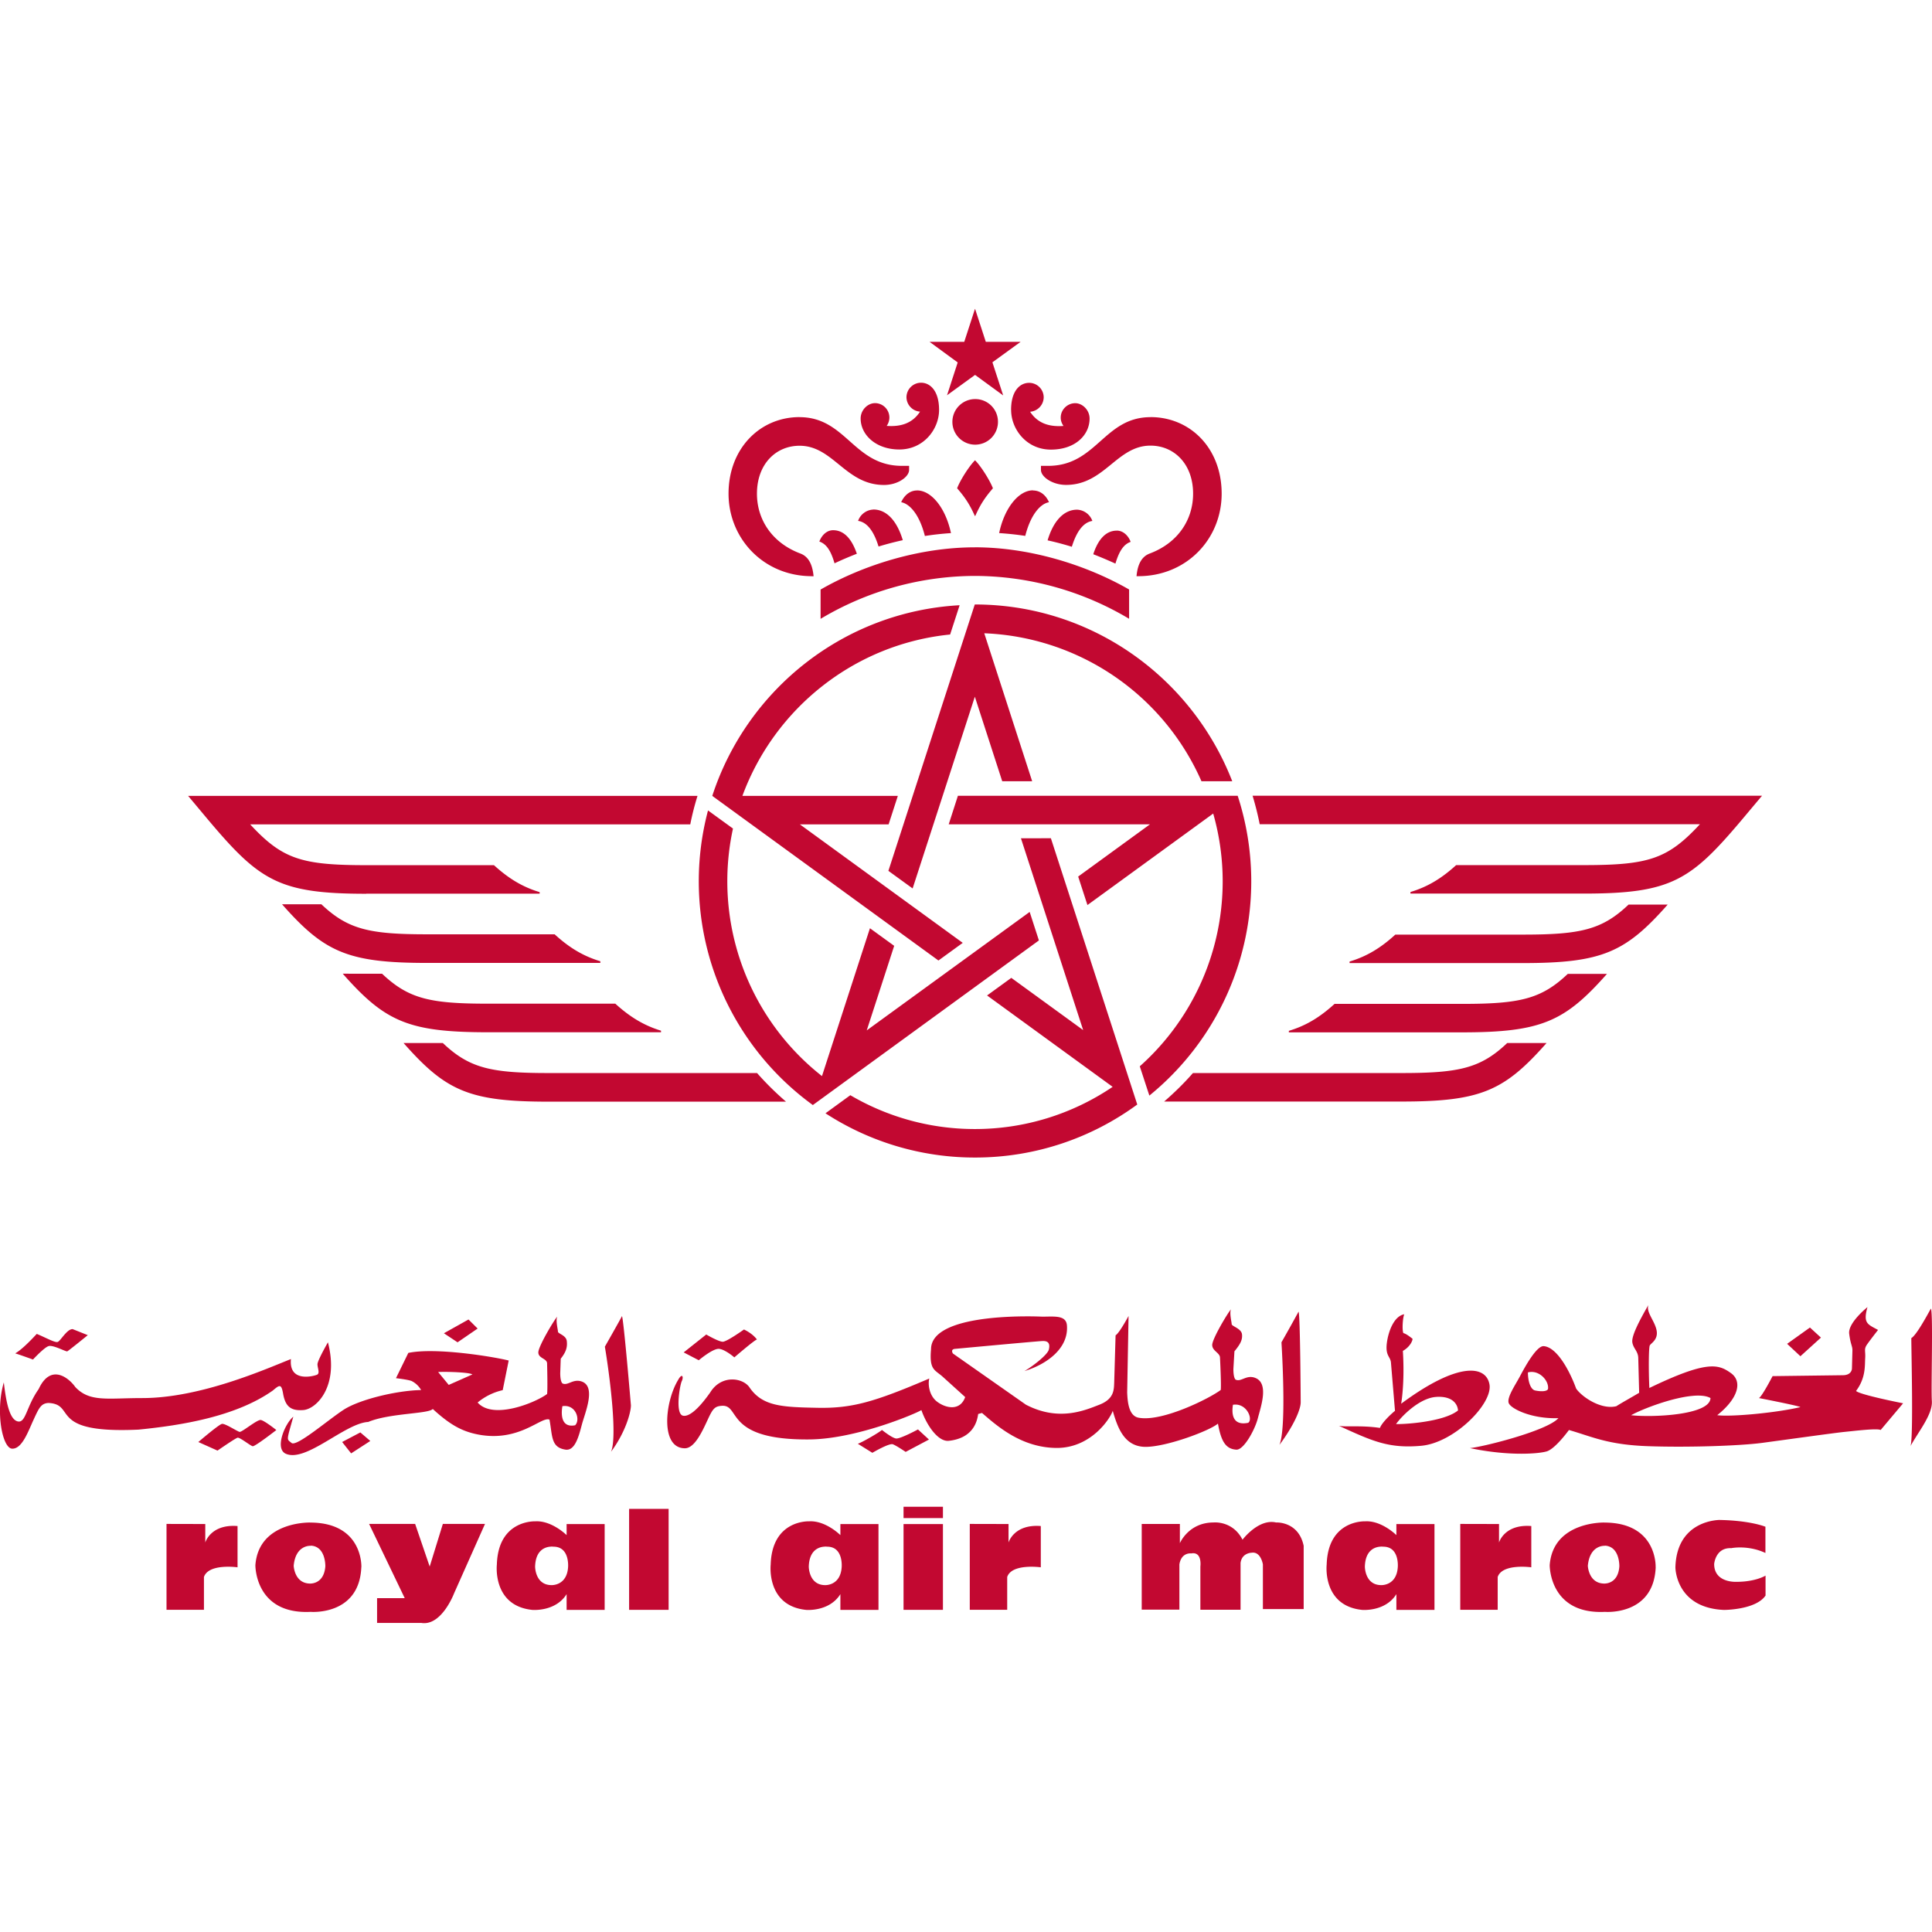 <svg fill="#c20831" role="img" viewBox="0 0 64 64" xmlns="http://www.w3.org/2000/svg"><title>Royal Air Maroc</title><path d="m32.299 10.227-.357 1.097H30.793l.932.682-.353 1.087.928-.674.932.68-.357-1.097.934-.678h-1.153zm-.928 2.866-.004.002v.008zm-.861-.415a.485.485 0 0 0-.482.482.485.485 0 0 0 .45.476c-.247.377-.62.508-1.105.472a.489.489 0 0 0 .089-.278.478.478 0 0 0-.474-.476c-.241 0-.478.223-.478.51 0 .539.503 1.025 1.281 1.026h.002c.813-.002 1.315-.681 1.315-1.311 0-.63-.294-.901-.597-.901zm3.582.004c-.303 0-.599.261-.599.901h.002c0 .63.505 1.311 1.317 1.311.812 0 1.282-.488 1.282-1.028 0-.286-.239-.51-.476-.51-.253 0-.48.207-.48.478 0 .11.038.196.091.276-.482.037-.858-.093-1.105-.47a.488.488 0 0 0 .45-.476.483.483 0 0 0-.482-.482Zm-1.789.538a.755.755 0 1 0 .756.752.751.751 0 0 0-.756-.752zm-5.816.597c-1.314 0-2.353 1.043-2.353 2.535 0 1.49 1.162 2.735 2.761 2.735l.002.002h.054c-.039-.413-.18-.657-.44-.754-.932-.35-1.436-1.12-1.436-1.98 0-.981.626-1.589 1.412-1.589 1.115 0 1.523 1.299 2.797 1.299.46 0 .831-.271.831-.498v-.135h-.238c-1.6 0-1.849-1.613-3.39-1.613zm11.624.002c-1.54 0-1.786 1.613-3.388 1.613h-.236l-.004-.002v.137c0 .229.377.496.833.496 1.275 0 1.68-1.301 2.795-1.301.786 0 1.412.611 1.412 1.591 0 .861-.5 1.631-1.434 1.982-.258.096-.403.338-.44.752h.057c1.6 0 2.763-1.23 2.763-2.735 0-1.503-1.039-2.535-2.357-2.535zm-5.812 1.428c-.196.194-.496.667-.593.928.26.299.415.533.581.903a.068.068 0 0 0 .012.02.068.068 0 0 1 .014-.02c.166-.373.32-.603.579-.903-.1-.26-.396-.734-.593-.928zm1.92.996c-.469 0-.945.575-1.121 1.416.293.02.579.049.865.093.186-.73.514-1.068.786-1.115-.096-.223-.28-.389-.53-.389zm-3.838.004c-.246 0-.429.169-.528.389.273.051.599.388.784 1.115v.004a9.803 9.803 0 0 1 .865-.095c-.177-.836-.651-1.414-1.121-1.414zm-1.45.631v.002a.561.561 0 0 0-.506.375c.206.03.478.195.678.849a10.76 10.76 0 0 1 .803-.21c-.193-.647-.541-1.016-.974-1.016zm6.748.006c-.434 0-.783.367-.976 1.016.273.06.539.131.803.212.203-.657.476-.825.68-.855a.561.561 0 0 0-.506-.373zm-8.081.68c-.217 0-.381.175-.456.375.2.07.366.243.502.72h.004c.241-.114.486-.218.736-.315-.124-.367-.354-.78-.786-.78zm9.398.014c-.433 0-.661.413-.78.782.25.097.494.201.734.31.14-.476.308-.651.504-.72-.072-.199-.244-.373-.458-.373zm-4.705.553c-1.843 0-3.71.595-5.108 1.399v.97a10.018 10.018 0 0 1 5.11-1.422 10.026 10.026 0 0 1 5.11 1.42v-.97c-1.398-.803-3.267-1.398-5.112-1.398zm0 1.892-2.862 8.825.803.583 2.061-6.352.907 2.801h.992l-1.587-4.902a8.209 8.209 0 0 1 7.195 4.902h1.02c-1.329-3.422-4.648-5.856-8.526-5.856zm-.502.026c-3.838.211-7.048 2.797-8.194 6.316l7.492 5.453.803-.583h.004l-5.396-3.926h2.938l.306-.944h-5.149c1.065-2.895 3.708-5.028 6.881-5.346zm9.704 6.31c.093.307.173.624.236.944h14.58v.004c-1.066 1.15-1.697 1.351-3.848 1.351H48.237c-.48.437-.939.718-1.514.891v.052h5.743c2.902 0 3.541-.435 5.253-2.466l.651-.776zm-9.761.002-.305.946h6.667l-2.378 1.73.307.944 4.166-3.031a8.204 8.204 0 0 1-2.432 8.373l.317.97a9.152 9.152 0 0 0 2.926-9.932zm-25.5.004.651.778c1.711 2.031 2.35 2.464 5.249 2.464l.004-.004h5.741v-.05c-.576-.173-1.035-.457-1.514-.893h-4.227c-2.151 0-2.783-.201-3.848-1.351h14.578a8.911 8.911 0 0 1 .24-.944zm17.222.482a9.159 9.159 0 0 0 3.467 9.755v.008l7.494-5.457-.306-.944-5.397 3.924.909-2.801-.803-.583-1.589 4.898a8.21 8.21 0 0 1-2.948-8.2zm10.366.922 2.061 6.354-2.38-1.73-.803.583 4.16 3.027a8.127 8.127 0 0 1-4.56 1.398 8.134 8.134 0 0 1-4.13-1.121l-.823.599a9.072 9.072 0 0 0 4.955 1.466c2.004 0 3.863-.651 5.37-1.754h.004L34.812 27.768Zm-5.651 8.51.002-.002h-.006a8.134 8.134 0 0 0 .004.002zM9.344 29.956c1.394 1.581 2.169 1.942 4.802 1.942h5.741V31.843c-.576-.173-1.038-.457-1.514-.893h-4.227c-1.904 0-2.62-.16-3.499-.994zm45.905.006c-.001.002-.003.003-.004.004h.004zm-.004.004H53.948c-.879.836-1.594.994-3.499.994h-4.227c-.479.438-.941.72-1.516.893v.05h5.743c2.63 0 3.402-.36 4.796-1.938zM11.354 32.255c1.394 1.58 2.169 1.94 4.802 1.94h5.741v-.052c-.575-.176-1.034-.459-1.514-.895h-4.227c-1.904 0-2.62-.159-3.499-.992zm41.884.002c-.001.002-.003.003-.004.004h.004zm-.004.004h-1.299c-.88.836-1.595.994-3.499.994h-4.227c-.48.437-.939.72-1.514.893v.05h5.741c2.63 0 3.404-.362 4.798-1.938zm-2.001 2.289-.004.002h-1.301c-.88.836-1.596.994-3.497.994h-6.913c-.296.338-.614.649-.954.944h7.867c2.633 0 3.406-.36 4.802-1.94zm-37.864.002c1.394 1.58 2.165 1.942 4.798 1.942h7.871a9.813 9.813 0 0 1-.956-.944l-.002-.004h-6.915c-1.904 0-2.616-.161-3.495-.994zm41.232 8.684c-.316.55-.558 1.024-.528 1.23.031.203.183.284.196.504l.03 1.168c-.211.127-.664.38-.754.444-.5.126-1.137-.3-1.333-.583-.213-.585-.635-1.373-1.075-1.406-.239-.017-.635.711-.784.994-.15.284-.436.694-.377.885.06.189.755.537 1.648.506-.376.426-2.54.962-2.932.992 1.268.267 2.253.192 2.539.111.289-.081.742-.71.742-.71.769.22 1.284.49 2.63.536 1.344.046 3.039-.013 3.765-.109.726-.097 2.404-.332 2.737-.365.334-.033 1.089-.126 1.194-.062l.744-.885s-1.439-.282-1.559-.409c.319-.426.289-.82.302-1.073.017-.25-.043-.297.046-.442.094-.142.381-.506.381-.506-.35-.19-.501-.219-.351-.756 0 0-.652.52-.605.883.046.363.107.396.107.552l-.016.601s-.001.22-.304.22l-2.325.03s-.361.696-.454.726c0 0 1.315.255 1.375.3-.786.188-2.301.33-2.755.268.696-.554.852-1.121.442-1.403-.406-.287-.786-.416-2.69.502-.03-.664-.019-1.324.012-1.404.03-.077.288-.186.228-.504-.06-.316-.351-.6-.274-.837zm9.363.111c-.15.27-.482.883-.649.98 0 .456.073 3.378-.03 3.582.257-.474.744-1.057.71-1.5-.03-.441.046-2.858-.03-3.061zm-23.183.022c-.117.131-.625.984-.625 1.184 0 .2.258.26.258.423 0 0 .047.915.024 1.069-.377.283-1.918 1.052-2.7.922-.353-.046-.386-.541-.399-.839l.046-2.535s-.306.571-.43.641l-.046 1.573c-.01.226-.001.534-.486.724-.489.19-1.351.568-2.44 0l-2.416-1.694s-.09-.131.057-.153c0 0 2.688-.25 2.892-.26.203-.013.278.073.228.282-.048.19-.591.591-.807.712.712-.214 1.472-.738 1.406-1.518-.031-.341-.421-.284-.817-.284 0 0-3.684-.189-3.684 1.079-.061.676.113.675.373.899l.758.686c-.17.475-.645.368-.928.155-.284-.214-.307-.617-.26-.77-1.825.78-2.563.994-3.719.97-1.155-.023-1.815-.045-2.245-.686-.229-.316-.932-.414-1.295.179-.41.58-.707.804-.895.77-.274-.046-.114-1.003-.046-1.147.069-.143.013-.284-.123-.036-.443.733-.59 2.261.226 2.261.33 0 .587-.586.76-.956.169-.367.235-.441.486-.452.599-.012.079 1.148 2.902 1.115 1.555-.021 3.526-.866 3.686-.972.183.519.557 1.054.907 1.018.352-.037.884-.202.974-.889l.127-.034c.509.44 1.305 1.146 2.46 1.159 1.155.01 1.792-.982 1.871-1.23.16.553.377 1.18 1.069 1.194.693.01 2.142-.533 2.416-.77.102.558.24.843.613.863.24.01.603-.64.706-1.03.1-.39.386-1.178-.093-1.351-.293-.107-.463.154-.645.058-.077-.081-.069-.355-.069-.355l.034-.579c.193-.237.273-.379.25-.569-.024-.188-.338-.261-.341-.331v-.002c-.001-.071-.079-.365-.022-.494zm2.236.081a61.156 61.156 0 0 1-.567 1.016c.046.767.146 2.901-.067 3.398.475-.64.704-1.17.704-1.41 0 0-.014-2.878-.07-3.005zm3.501.087c-.339.06-.531.566-.579.97-.046.404.113.427.137.617l.135 1.611c-.203.167-.452.427-.498.567-.612-.093-1.155-.024-1.361-.071 1.091.497 1.634.76 2.722.663 1.089-.093 2.38-1.393 2.267-2.033-.113-.637-1.042-.758-2.926.639 0 0 .124-.672.057-1.75.274-.153.353-.413.306-.413-.043-.03-.189-.154-.292-.177v-.006c-.046-.12-.014-.524.032-.617zm-25.914.06c-.06.122-.567 1.014-.567 1.014.159.947.42 2.98.204 3.481.476-.64.659-1.301.659-1.539 0 0-.238-2.826-.296-2.956zm-2.146.018c-.114.131-.625.986-.625 1.186 0 .2.29.199.29.365 0 0 .023.859 0 1.012-.377.283-1.789.866-2.301.282a1.978 1.978 0 0 1 .831-.409l.198-.982c-.499-.126-2.42-.442-3.325-.252l-.409.837s.397.046.516.093a.748.748 0 0 1 .317.3c-.832.017-2.041.317-2.557.647-.513.33-1.571 1.248-1.736 1.105-.167-.14-.169-.049.059-.869-.274.22-.632 1.067-.242 1.23.665.284 1.933-.992 2.704-1.055l.012.002c.709-.299 2.008-.267 2.146-.433.566.519.966.746 1.518.849 1.359.254 2.08-.613 2.349-.496.1.553.047.921.53.994.315.046.439-.44.542-.829.103-.39.479-1.252 0-1.426-.296-.106-.466.153-.645.06-.081-.084-.071-.357-.071-.357l.016-.46c.189-.237.223-.398.2-.589-.024-.189-.292-.238-.292-.308 0-.069-.081-.368-.024-.498zm-2.938.095-.815.456.452.3.665-.456zm44.437.266-.756.54.44.411.68-.617zm-57.561.05.002.004c-.183 0-.396.393-.486.423-.09.033-.391-.14-.694-.266-.077.08-.458.502-.714.645.106.03.589.204.589.204s.366-.397.516-.444c.15-.048.572.19.619.173.042-.017.68-.536.68-.536s-.466-.187-.512-.204zm22.248.016s-.566.405-.702.405c-.136 0-.544-.238-.544-.238v-.004l-.75.595.5.26s.474-.403.678-.377c.203.024.5.282.5.282s.655-.566.748-.593c-.159-.213-.43-.331-.43-.331zm-13.78.423s-.347.601-.347.728.09.299-.016.347c-.106.046-.94.271-.863-.52-.832.33-2.991 1.293-4.925 1.293-1.158 0-1.741.142-2.218-.365-.226-.32-.822-.784-1.214.067-.41.58-.424 1.119-.684 1.073-.274-.051-.393-.614-.47-1.295-.286.964-.049 2.209.286 2.196.33 0 .532-.604.706-.974.169-.367.24-.53.49-.54.939.048-.047 1.024 2.979.883 1.404-.139 3.22-.427 4.449-1.295.226-.19.285-.237.345.127.076.393.244.553.667.52.423-.031 1.194-.774.815-2.24zm3.876.98c.313.002.82.025.909.085l-.784.347-.351-.427c.038-.003.122-.005.226-.004zm36.011.002c.316.011.566.333.528.567v.002c-.048.093-.274.077-.423.046-.153-.03-.242-.3-.242-.599a.476.476 0 0 1 .137-.016zm5.344.79c.234-.018.434-0.0.567.075-.012.568-1.935.648-2.63.569.362-.201 1.362-.589 2.063-.643zm-8.502.036c.536-.027.692.251.706.45-.481.39-1.836.463-2.053.45.226-.311.814-.877 1.347-.899zm-6.75.262c.452-.074.675.476.506.597-.578.12-.539-.394-.506-.597zm-22.133.04c.39-.001.512.478.341.639-.5.097-.456-.433-.421-.633a.543.543 0 0 1 .081-.006zm-10.071.464c-.12-.018-.606.393-.696.393v.004c-.106-.03-.482-.285-.589-.268-.103.017-.784.601-.784.601l.635.284s.593-.411.665-.427c.076-.017.423.266.5.282.073.017.784-.536.784-.536s-.397-.317-.516-.333zm21.77.313s-.589.318-.726.3c-.136-.017-.464-.28-.466-.282h-.002c-.108.094-.678.422-.799.456l.482.3s.56-.33.68-.282c.12.046.423.252.423.252l.772-.409zm-18.472.099-.603.317.298.377.635-.411zm17.994 2.462v.375h1.305v-.375zm-9.091.07v3.346h1.309v-3.346zm36.14.367s-1.437-.023-1.48 1.571c0 0 .001 1.343 1.611 1.41 0 0 1.049.001 1.375-.476v-.661s-.327.206-.96.206c0 0-.742.046-.742-.591 0 0 .042-.548.565-.524 0 0 .548-.114 1.133.159v-.863l.004-.004s-.481-.205-1.506-.226zm-39.236.046s-1.241-.07-1.285 1.434c0 0-.154 1.363 1.174 1.5 0 0 .768.068 1.137-.522v.522h1.26v-2.844h-1.266l.006.002v.365s-.481-.48-1.026-.458zm9.071 0s-1.242-.07-1.285 1.434c0 0-.154 1.363 1.174 1.5 0 0 .766.068 1.135-.522v.522h1.262v-2.844h-1.264l.002.002v.365s-.478-.48-1.024-.458zm18.418 0s-1.241-.07-1.285 1.434c0 0-.154 1.363 1.174 1.5 0 0 .766.068 1.135-.522v.522h1.262v-2.844h-1.264l.002.002v.365s-.478-.48-1.024-.458zm-3.178.024c-.493.046-.895.585-.895.585-.326-.64-.96-.571-.96-.571-.828 0-1.115.686-1.115.686v-.637H37.821v2.845l.002-.006h1.246v-1.5c.066-.41.393-.363.393-.363.37-.067.302.433.302.433v1.432h1.331v-1.547c.042-.341.369-.341.369-.341.304-.046.371.387.371.387v1.48h1.351v-2.095c-.172-.821-.915-.774-.915-.774a.683.683 0 0 0-.216-.014zm-31.784.016s-1.702-.046-1.811 1.412c0 0-.023 1.638 1.831 1.547 0 0 1.611.136 1.678-1.478l.002-.004s.065-1.476-1.7-1.476zm42.872 0s-1.697-.046-1.807 1.412c0 0-.019 1.638 1.831 1.547 0 0 1.614.136 1.68-1.478l-.002-.004s.064-1.476-1.702-1.476zm-47.627.046v2.845h1.24V52.24c.153-.457 1.113-.321 1.113-.321V50.552c-.895-.069-1.069.546-1.069.546v-.613zm6.711 0 1.18 2.458h-.916v.821h1.462c.676.114 1.089-.98 1.089-.98l1.024-2.299h-1.396l-.436 1.412-.482-1.412zm19.898 0v2.845h1.24V52.24c.151-.457 1.113-.321 1.113-.321V50.552c-.895-.069-1.069.546-1.069.546v-.613zm16.248 0v2.845h1.24V52.24c.153-.457 1.113-.321 1.113-.321V50.552c-.896-.069-1.069.546-1.069.546v-.613zm-18.442.004v2.843h1.305v-2.843zm-19.634.716c.5.024.48.686.48.686-.048.616-.526.569-.526.569-.502-.02-.522-.589-.522-.589.063-.704.565-.661.565-.661zm42.866 0c.5.024.48.686.48.686-.043.616-.522.569-.522.569-.5-.02-.522-.589-.522-.589.066-.704.565-.661.565-.661zm-34.922.032a.516.516 0 0 1 .093.002h.002c.546 0 .482.684.482.684-.043.613-.546.589-.546.589-.546 0-.546-.611-.546-.611.015-.564.35-.654.516-.663zm9.069 0a.485.485 0 0 1 .091.002c.546 0 .48.684.48.684-.043.613-.545.589-.545.589-.543 0-.544-.611-.544-.611.015-.564.352-.654.518-.663zm18.418 0a.515.515 0 0 1 .093.002h.002c.546 0 .48.684.48.684-.043.613-.546.589-.546.589-.545 0-.544-.611-.544-.611.015-.564.35-.654.516-.663z"/></svg>